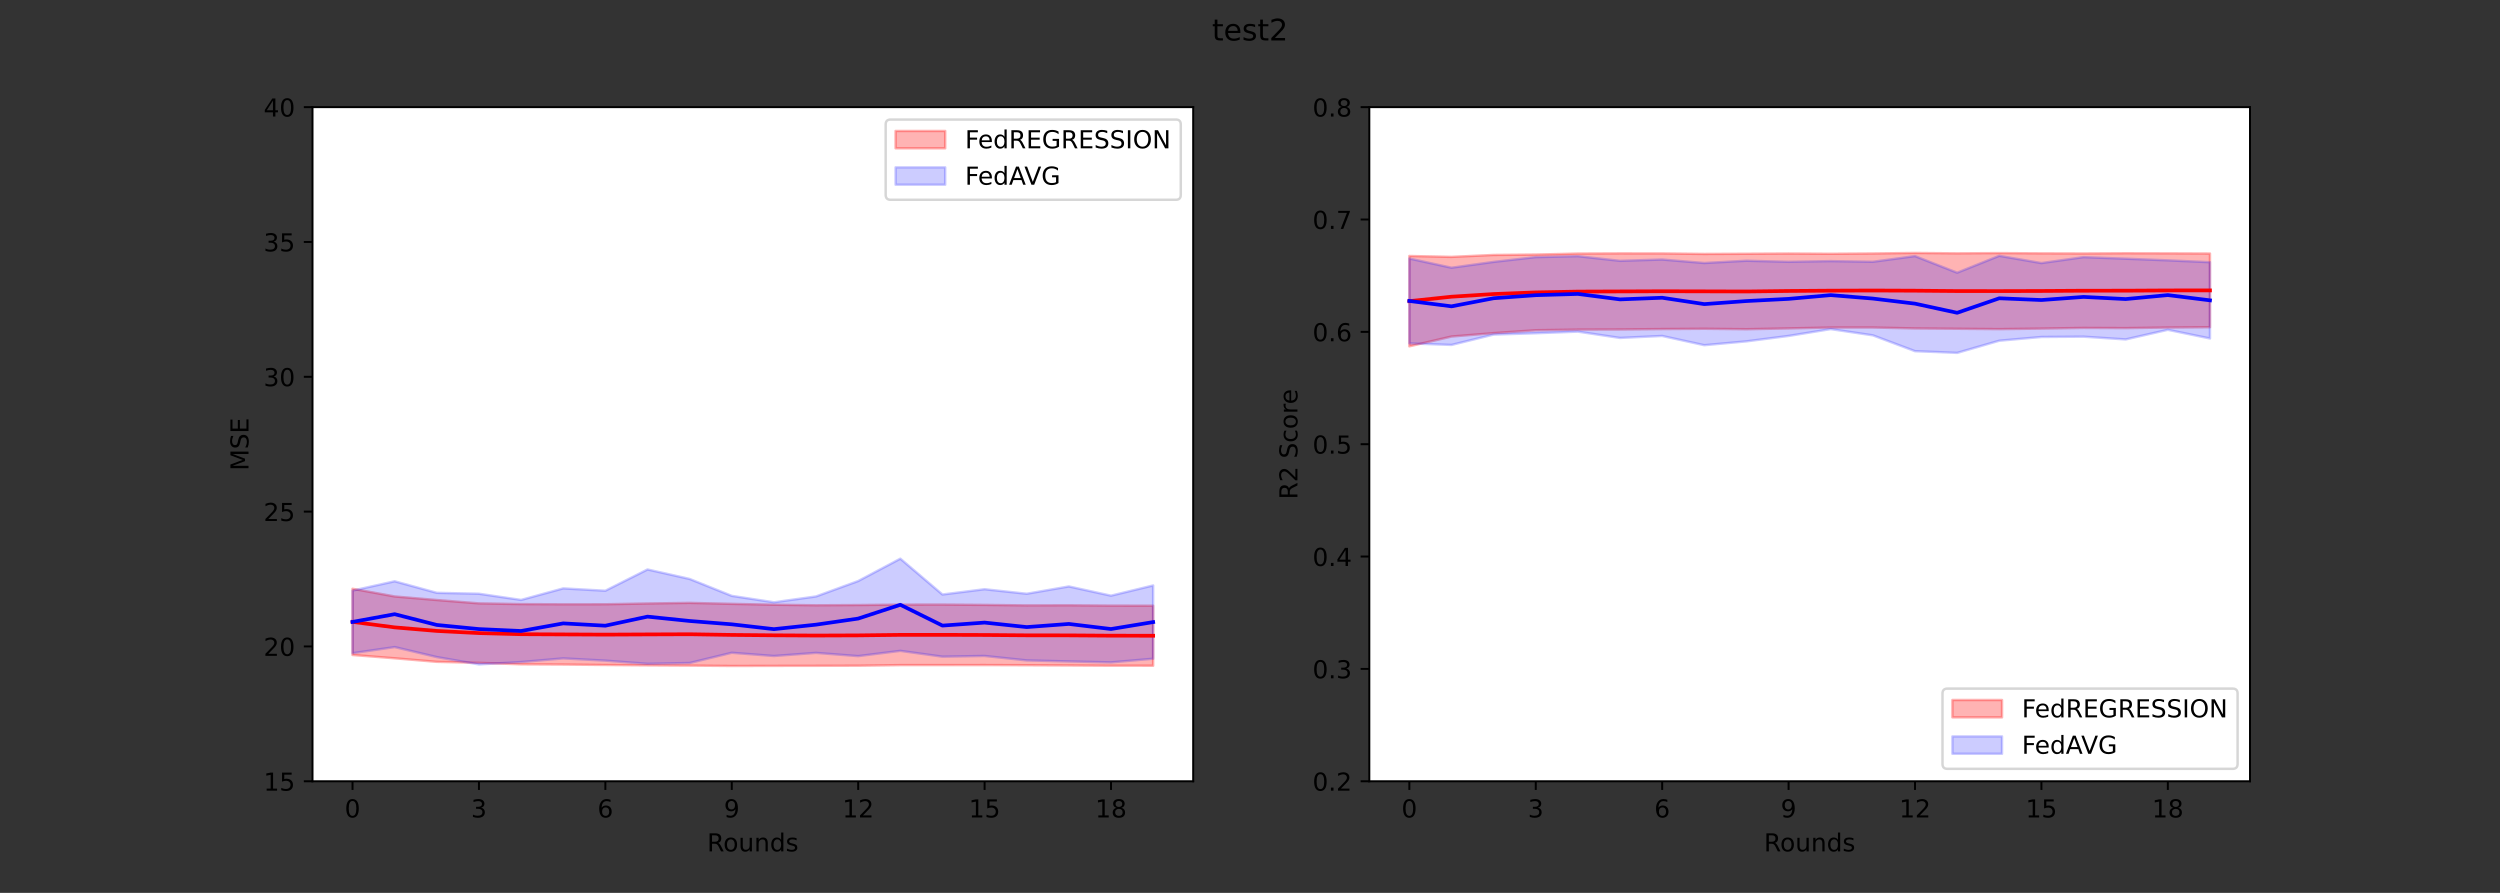 <?xml version="1.0" encoding="utf-8" standalone="no"?>
<!DOCTYPE svg PUBLIC "-//W3C//DTD SVG 1.1//EN"
  "http://www.w3.org/Graphics/SVG/1.1/DTD/svg11.dtd">
<!-- Created with matplotlib (https://matplotlib.org/) -->
<svg height="360pt" version="1.1" viewBox="0 0 1008 360" width="1008pt" xmlns="http://www.w3.org/2000/svg" xmlns:xlink="http://www.w3.org/1999/xlink">
 <rect x="0" y="0" width="1008" height="360" fill="#333333" stroke="none"/>
 <defs>
  <style type="text/css">*{stroke-linecap:butt;stroke-linejoin:round;}</style>
 </defs>
 <g id="figure_1">
  <g id="patch_1">
   <path d="M 0 360 
L 1008 360 
L 1008 0 
L 0 0 
z
" style="fill:none;"/>
  </g>
  <g id="axes_1">
   <g id="patch_2">
    <path d="M 126 315 
L 481.091 315 
L 481.091 43.2 
L 126 43.2 
z
" style="fill:#ffffff;"/>
   </g>
   <g id="PolyCollection_1">
    <defs>
     <path d="M 142.14 -95.912 
L 142.14 -122.606 
L 159.13 -119.5 
L 176.12 -118.063 
L 193.11 -116.718 
L 210.1 -116.425 
L 227.09 -116.346 
L 244.08 -116.363 
L 261.07 -116.67 
L 278.06 -116.914 
L 295.05 -116.523 
L 312.04 -116.17 
L 329.03 -115.951 
L 346.02 -116.048 
L 363.01 -116.216 
L 380 -116.236 
L 396.99 -116.106 
L 413.98 -115.903 
L 430.97 -115.943 
L 447.96 -115.806 
L 464.95 -115.778 
L 464.95 -91.576 
L 464.95 -91.576 
L 447.96 -91.586 
L 430.97 -91.695 
L 413.98 -91.779 
L 396.99 -91.845 
L 380 -91.826 
L 363.01 -91.827 
L 346.02 -91.587 
L 329.03 -91.548 
L 312.04 -91.518 
L 295.05 -91.476 
L 278.06 -91.633 
L 261.07 -91.738 
L 244.08 -91.878 
L 227.09 -92.061 
L 210.1 -92.155 
L 193.11 -92.755 
L 176.12 -93.15 
L 159.13 -94.579 
L 142.14 -95.912 
z
" id="mc5098f89f4" style="stroke:#ff0000;stroke-opacity:0.3;"/>
    </defs>
    <g clip-path="url(#p711e3a6202)">
     <use style="fill:#ff0000;fill-opacity:0.3;stroke:#ff0000;stroke-opacity:0.3;" x="0" xlink:href="#mc5098f89f4" y="360"/>
    </g>
   </g>
   <g id="PolyCollection_2">
    <defs>
     <path d="M 142.14 -96.634 
L 142.14 -121.853 
L 159.13 -125.625 
L 176.12 -120.972 
L 193.11 -120.6 
L 210.1 -118.102 
L 227.09 -122.757 
L 244.08 -121.809 
L 261.07 -130.387 
L 278.06 -126.561 
L 295.05 -119.745 
L 312.04 -117.154 
L 329.03 -119.513 
L 346.02 -125.72 
L 363.01 -134.74 
L 380 -120.289 
L 396.99 -122.423 
L 413.98 -120.593 
L 430.97 -123.54 
L 447.96 -119.822 
L 464.95 -123.942 
L 464.95 -94.408 
L 464.95 -94.408 
L 447.96 -92.932 
L 430.97 -93.317 
L 413.98 -93.728 
L 396.99 -95.524 
L 380 -95.235 
L 363.01 -97.576 
L 346.02 -95.457 
L 329.03 -96.763 
L 312.04 -95.504 
L 295.05 -96.806 
L 278.06 -92.682 
L 261.07 -92.36 
L 244.08 -93.633 
L 227.09 -94.54 
L 210.1 -93.065 
L 193.11 -92.108 
L 176.12 -95.07 
L 159.13 -99.099 
L 142.14 -96.634 
z
" id="m2c0bc3d321" style="stroke:#0000ff;stroke-opacity:0.2;"/>
    </defs>
    <g clip-path="url(#p711e3a6202)">
     <use style="fill:#0000ff;fill-opacity:0.2;stroke:#0000ff;stroke-opacity:0.2;" x="0" xlink:href="#m2c0bc3d321" y="360"/>
    </g>
   </g>
   <g id="matplotlib.axis_1">
    <g id="xtick_1">
     <g id="line2d_1">
      <defs>
       <path d="M 0 0 
L 0 3.5 
" id="m90ebe10f2c" style="stroke:#000000;stroke-width:0.8;"/>
      </defs>
      <g>
       <use style="stroke:#000000;stroke-width:0.8;" x="142.14" xlink:href="#m90ebe10f2c" y="315"/>
      </g>
     </g>
     <g id="text_1">
      <!-- 0 -->
      <g transform="translate(138.959 329.598)scale(0.1 -0.1)">
       <defs>
        <path d="M 31.781 66.406 
Q 24.172 66.406 20.328 58.906 
Q 16.5 51.422 16.5 36.375 
Q 16.5 21.391 20.328 13.891 
Q 24.172 6.391 31.781 6.391 
Q 39.453 6.391 43.281 13.891 
Q 47.125 21.391 47.125 36.375 
Q 47.125 51.422 43.281 58.906 
Q 39.453 66.406 31.781 66.406 
z
M 31.781 74.219 
Q 44.047 74.219 50.516 64.516 
Q 56.984 54.828 56.984 36.375 
Q 56.984 17.969 50.516 8.266 
Q 44.047 -1.422 31.781 -1.422 
Q 19.531 -1.422 13.062 8.266 
Q 6.594 17.969 6.594 36.375 
Q 6.594 54.828 13.062 64.516 
Q 19.531 74.219 31.781 74.219 
z
" id="DejaVuSans-48"/>
       </defs>
       <use xlink:href="#DejaVuSans-48"/>
      </g>
     </g>
    </g>
    <g id="xtick_2">
     <g id="line2d_2">
      <g>
       <use style="stroke:#000000;stroke-width:0.8;" x="193.11" xlink:href="#m90ebe10f2c" y="315"/>
      </g>
     </g>
     <g id="text_2">
      <!-- 3 -->
      <g transform="translate(189.929 329.598)scale(0.1 -0.1)">
       <defs>
        <path d="M 40.578 39.312 
Q 47.656 37.797 51.625 33 
Q 55.609 28.219 55.609 21.188 
Q 55.609 10.406 48.188 4.484 
Q 40.766 -1.422 27.094 -1.422 
Q 22.516 -1.422 17.656 -0.516 
Q 12.797 0.391 7.625 2.203 
L 7.625 11.719 
Q 11.719 9.328 16.594 8.109 
Q 21.484 6.891 26.812 6.891 
Q 36.078 6.891 40.938 10.547 
Q 45.797 14.203 45.797 21.188 
Q 45.797 27.641 41.281 31.266 
Q 36.766 34.906 28.719 34.906 
L 20.219 34.906 
L 20.219 43.016 
L 29.109 43.016 
Q 36.375 43.016 40.234 45.922 
Q 44.094 48.828 44.094 54.297 
Q 44.094 59.906 40.109 62.906 
Q 36.141 65.922 28.719 65.922 
Q 24.656 65.922 20.016 65.031 
Q 15.375 64.156 9.812 62.312 
L 9.812 71.094 
Q 15.438 72.656 20.344 73.438 
Q 25.25 74.219 29.594 74.219 
Q 40.828 74.219 47.359 69.109 
Q 53.906 64.016 53.906 55.328 
Q 53.906 49.266 50.438 45.094 
Q 46.969 40.922 40.578 39.312 
z
" id="DejaVuSans-51"/>
       </defs>
       <use xlink:href="#DejaVuSans-51"/>
      </g>
     </g>
    </g>
    <g id="xtick_3">
     <g id="line2d_3">
      <g>
       <use style="stroke:#000000;stroke-width:0.8;" x="244.08" xlink:href="#m90ebe10f2c" y="315"/>
      </g>
     </g>
     <g id="text_3">
      <!-- 6 -->
      <g transform="translate(240.899 329.598)scale(0.1 -0.1)">
       <defs>
        <path d="M 33.016 40.375 
Q 26.375 40.375 22.484 35.828 
Q 18.609 31.297 18.609 23.391 
Q 18.609 15.531 22.484 10.953 
Q 26.375 6.391 33.016 6.391 
Q 39.656 6.391 43.531 10.953 
Q 47.406 15.531 47.406 23.391 
Q 47.406 31.297 43.531 35.828 
Q 39.656 40.375 33.016 40.375 
z
M 52.594 71.297 
L 52.594 62.312 
Q 48.875 64.062 45.094 64.984 
Q 41.312 65.922 37.594 65.922 
Q 27.828 65.922 22.672 59.328 
Q 17.531 52.734 16.797 39.406 
Q 19.672 43.656 24.016 45.922 
Q 28.375 48.188 33.594 48.188 
Q 44.578 48.188 50.953 41.516 
Q 57.328 34.859 57.328 23.391 
Q 57.328 12.156 50.688 5.359 
Q 44.047 -1.422 33.016 -1.422 
Q 20.359 -1.422 13.672 8.266 
Q 6.984 17.969 6.984 36.375 
Q 6.984 53.656 15.188 63.938 
Q 23.391 74.219 37.203 74.219 
Q 40.922 74.219 44.703 73.484 
Q 48.484 72.75 52.594 71.297 
z
" id="DejaVuSans-54"/>
       </defs>
       <use xlink:href="#DejaVuSans-54"/>
      </g>
     </g>
    </g>
    <g id="xtick_4">
     <g id="line2d_4">
      <g>
       <use style="stroke:#000000;stroke-width:0.8;" x="295.05" xlink:href="#m90ebe10f2c" y="315"/>
      </g>
     </g>
     <g id="text_4">
      <!-- 9 -->
      <g transform="translate(291.869 329.598)scale(0.1 -0.1)">
       <defs>
        <path d="M 10.984 1.516 
L 10.984 10.5 
Q 14.703 8.734 18.5 7.812 
Q 22.312 6.891 25.984 6.891 
Q 35.75 6.891 40.891 13.453 
Q 46.047 20.016 46.781 33.406 
Q 43.953 29.203 39.594 26.953 
Q 35.25 24.703 29.984 24.703 
Q 19.047 24.703 12.672 31.312 
Q 6.297 37.938 6.297 49.422 
Q 6.297 60.641 12.938 67.422 
Q 19.578 74.219 30.609 74.219 
Q 43.266 74.219 49.922 64.516 
Q 56.594 54.828 56.594 36.375 
Q 56.594 19.141 48.406 8.859 
Q 40.234 -1.422 26.422 -1.422 
Q 22.703 -1.422 18.891 -0.688 
Q 15.094 0.047 10.984 1.516 
z
M 30.609 32.422 
Q 37.25 32.422 41.125 36.953 
Q 45.016 41.5 45.016 49.422 
Q 45.016 57.281 41.125 61.844 
Q 37.25 66.406 30.609 66.406 
Q 23.969 66.406 20.094 61.844 
Q 16.219 57.281 16.219 49.422 
Q 16.219 41.5 20.094 36.953 
Q 23.969 32.422 30.609 32.422 
z
" id="DejaVuSans-57"/>
       </defs>
       <use xlink:href="#DejaVuSans-57"/>
      </g>
     </g>
    </g>
    <g id="xtick_5">
     <g id="line2d_5">
      <g>
       <use style="stroke:#000000;stroke-width:0.8;" x="346.02" xlink:href="#m90ebe10f2c" y="315"/>
      </g>
     </g>
     <g id="text_5">
      <!-- 12 -->
      <g transform="translate(339.658 329.598)scale(0.1 -0.1)">
       <defs>
        <path d="M 12.406 8.297 
L 28.516 8.297 
L 28.516 63.922 
L 10.984 60.406 
L 10.984 69.391 
L 28.422 72.906 
L 38.281 72.906 
L 38.281 8.297 
L 54.391 8.297 
L 54.391 0 
L 12.406 0 
z
" id="DejaVuSans-49"/>
        <path d="M 19.188 8.297 
L 53.609 8.297 
L 53.609 0 
L 7.328 0 
L 7.328 8.297 
Q 12.938 14.109 22.625 23.891 
Q 32.328 33.688 34.812 36.531 
Q 39.547 41.844 41.422 45.531 
Q 43.312 49.219 43.312 52.781 
Q 43.312 58.594 39.234 62.25 
Q 35.156 65.922 28.609 65.922 
Q 23.969 65.922 18.812 64.312 
Q 13.672 62.703 7.812 59.422 
L 7.812 69.391 
Q 13.766 71.781 18.938 73 
Q 24.125 74.219 28.422 74.219 
Q 39.75 74.219 46.484 68.547 
Q 53.219 62.891 53.219 53.422 
Q 53.219 48.922 51.531 44.891 
Q 49.859 40.875 45.406 35.406 
Q 44.188 33.984 37.641 27.219 
Q 31.109 20.453 19.188 8.297 
z
" id="DejaVuSans-50"/>
       </defs>
       <use xlink:href="#DejaVuSans-49"/>
       <use x="63.623" xlink:href="#DejaVuSans-50"/>
      </g>
     </g>
    </g>
    <g id="xtick_6">
     <g id="line2d_6">
      <g>
       <use style="stroke:#000000;stroke-width:0.8;" x="396.99" xlink:href="#m90ebe10f2c" y="315"/>
      </g>
     </g>
     <g id="text_6">
      <!-- 15 -->
      <g transform="translate(390.628 329.598)scale(0.1 -0.1)">
       <defs>
        <path d="M 10.797 72.906 
L 49.516 72.906 
L 49.516 64.594 
L 19.828 64.594 
L 19.828 46.734 
Q 21.969 47.469 24.109 47.828 
Q 26.266 48.188 28.422 48.188 
Q 40.625 48.188 47.75 41.5 
Q 54.891 34.812 54.891 23.391 
Q 54.891 11.625 47.562 5.094 
Q 40.234 -1.422 26.906 -1.422 
Q 22.312 -1.422 17.547 -0.641 
Q 12.797 0.141 7.719 1.703 
L 7.719 11.625 
Q 12.109 9.234 16.797 8.062 
Q 21.484 6.891 26.703 6.891 
Q 35.156 6.891 40.078 11.328 
Q 45.016 15.766 45.016 23.391 
Q 45.016 31 40.078 35.438 
Q 35.156 39.891 26.703 39.891 
Q 22.75 39.891 18.812 39.016 
Q 14.891 38.141 10.797 36.281 
z
" id="DejaVuSans-53"/>
       </defs>
       <use xlink:href="#DejaVuSans-49"/>
       <use x="63.623" xlink:href="#DejaVuSans-53"/>
      </g>
     </g>
    </g>
    <g id="xtick_7">
     <g id="line2d_7">
      <g>
       <use style="stroke:#000000;stroke-width:0.8;" x="447.96" xlink:href="#m90ebe10f2c" y="315"/>
      </g>
     </g>
     <g id="text_7">
      <!-- 18 -->
      <g transform="translate(441.598 329.598)scale(0.1 -0.1)">
       <defs>
        <path d="M 31.781 34.625 
Q 24.75 34.625 20.719 30.859 
Q 16.703 27.094 16.703 20.516 
Q 16.703 13.922 20.719 10.156 
Q 24.75 6.391 31.781 6.391 
Q 38.812 6.391 42.859 10.172 
Q 46.922 13.969 46.922 20.516 
Q 46.922 27.094 42.891 30.859 
Q 38.875 34.625 31.781 34.625 
z
M 21.922 38.812 
Q 15.578 40.375 12.031 44.719 
Q 8.5 49.078 8.5 55.328 
Q 8.5 64.062 14.719 69.141 
Q 20.953 74.219 31.781 74.219 
Q 42.672 74.219 48.875 69.141 
Q 55.078 64.062 55.078 55.328 
Q 55.078 49.078 51.531 44.719 
Q 48 40.375 41.703 38.812 
Q 48.828 37.156 52.797 32.312 
Q 56.781 27.484 56.781 20.516 
Q 56.781 9.906 50.312 4.234 
Q 43.844 -1.422 31.781 -1.422 
Q 19.734 -1.422 13.25 4.234 
Q 6.781 9.906 6.781 20.516 
Q 6.781 27.484 10.781 32.312 
Q 14.797 37.156 21.922 38.812 
z
M 18.312 54.391 
Q 18.312 48.734 21.844 45.562 
Q 25.391 42.391 31.781 42.391 
Q 38.141 42.391 41.719 45.562 
Q 45.312 48.734 45.312 54.391 
Q 45.312 60.062 41.719 63.234 
Q 38.141 66.406 31.781 66.406 
Q 25.391 66.406 21.844 63.234 
Q 18.312 60.062 18.312 54.391 
z
" id="DejaVuSans-56"/>
       </defs>
       <use xlink:href="#DejaVuSans-49"/>
       <use x="63.623" xlink:href="#DejaVuSans-56"/>
      </g>
     </g>
    </g>
    <g id="text_8">
     <!-- Rounds -->
     <g transform="translate(285.12 343.277)scale(0.1 -0.1)">
      <defs>
       <path d="M 44.391 34.188 
Q 47.562 33.109 50.562 29.594 
Q 53.562 26.078 56.594 19.922 
L 66.609 0 
L 56 0 
L 46.688 18.703 
Q 43.062 26.031 39.672 28.422 
Q 36.281 30.812 30.422 30.812 
L 19.672 30.812 
L 19.672 0 
L 9.812 0 
L 9.812 72.906 
L 32.078 72.906 
Q 44.578 72.906 50.734 67.672 
Q 56.891 62.453 56.891 51.906 
Q 56.891 45.016 53.688 40.469 
Q 50.484 35.938 44.391 34.188 
z
M 19.672 64.797 
L 19.672 38.922 
L 32.078 38.922 
Q 39.203 38.922 42.844 42.219 
Q 46.484 45.516 46.484 51.906 
Q 46.484 58.297 42.844 61.547 
Q 39.203 64.797 32.078 64.797 
z
" id="DejaVuSans-82"/>
       <path d="M 30.609 48.391 
Q 23.391 48.391 19.188 42.75 
Q 14.984 37.109 14.984 27.297 
Q 14.984 17.484 19.156 11.844 
Q 23.344 6.203 30.609 6.203 
Q 37.797 6.203 41.984 11.859 
Q 46.188 17.531 46.188 27.297 
Q 46.188 37.016 41.984 42.703 
Q 37.797 48.391 30.609 48.391 
z
M 30.609 56 
Q 42.328 56 49.016 48.375 
Q 55.719 40.766 55.719 27.297 
Q 55.719 13.875 49.016 6.219 
Q 42.328 -1.422 30.609 -1.422 
Q 18.844 -1.422 12.172 6.219 
Q 5.516 13.875 5.516 27.297 
Q 5.516 40.766 12.172 48.375 
Q 18.844 56 30.609 56 
z
" id="DejaVuSans-111"/>
       <path d="M 8.5 21.578 
L 8.5 54.688 
L 17.484 54.688 
L 17.484 21.922 
Q 17.484 14.156 20.5 10.266 
Q 23.531 6.391 29.594 6.391 
Q 36.859 6.391 41.078 11.031 
Q 45.312 15.672 45.312 23.688 
L 45.312 54.688 
L 54.297 54.688 
L 54.297 0 
L 45.312 0 
L 45.312 8.406 
Q 42.047 3.422 37.719 1 
Q 33.406 -1.422 27.688 -1.422 
Q 18.266 -1.422 13.375 4.438 
Q 8.5 10.297 8.5 21.578 
z
M 31.109 56 
z
" id="DejaVuSans-117"/>
       <path d="M 54.891 33.016 
L 54.891 0 
L 45.906 0 
L 45.906 32.719 
Q 45.906 40.484 42.875 44.328 
Q 39.844 48.188 33.797 48.188 
Q 26.516 48.188 22.312 43.547 
Q 18.109 38.922 18.109 30.906 
L 18.109 0 
L 9.078 0 
L 9.078 54.688 
L 18.109 54.688 
L 18.109 46.188 
Q 21.344 51.125 25.703 53.562 
Q 30.078 56 35.797 56 
Q 45.219 56 50.047 50.172 
Q 54.891 44.344 54.891 33.016 
z
" id="DejaVuSans-110"/>
       <path d="M 45.406 46.391 
L 45.406 75.984 
L 54.391 75.984 
L 54.391 0 
L 45.406 0 
L 45.406 8.203 
Q 42.578 3.328 38.25 0.953 
Q 33.938 -1.422 27.875 -1.422 
Q 17.969 -1.422 11.734 6.484 
Q 5.516 14.406 5.516 27.297 
Q 5.516 40.188 11.734 48.094 
Q 17.969 56 27.875 56 
Q 33.938 56 38.25 53.625 
Q 42.578 51.266 45.406 46.391 
z
M 14.797 27.297 
Q 14.797 17.391 18.875 11.75 
Q 22.953 6.109 30.078 6.109 
Q 37.203 6.109 41.297 11.75 
Q 45.406 17.391 45.406 27.297 
Q 45.406 37.203 41.297 42.844 
Q 37.203 48.484 30.078 48.484 
Q 22.953 48.484 18.875 42.844 
Q 14.797 37.203 14.797 27.297 
z
" id="DejaVuSans-100"/>
       <path d="M 44.281 53.078 
L 44.281 44.578 
Q 40.484 46.531 36.375 47.5 
Q 32.281 48.484 27.875 48.484 
Q 21.188 48.484 17.844 46.438 
Q 14.5 44.391 14.5 40.281 
Q 14.5 37.156 16.891 35.375 
Q 19.281 33.594 26.516 31.984 
L 29.594 31.297 
Q 39.156 29.25 43.188 25.516 
Q 47.219 21.781 47.219 15.094 
Q 47.219 7.469 41.188 3.016 
Q 35.156 -1.422 24.609 -1.422 
Q 20.219 -1.422 15.453 -0.562 
Q 10.688 0.297 5.422 2 
L 5.422 11.281 
Q 10.406 8.688 15.234 7.391 
Q 20.062 6.109 24.812 6.109 
Q 31.156 6.109 34.562 8.281 
Q 37.984 10.453 37.984 14.406 
Q 37.984 18.062 35.516 20.016 
Q 33.062 21.969 24.703 23.781 
L 21.578 24.516 
Q 13.234 26.266 9.516 29.906 
Q 5.812 33.547 5.812 39.891 
Q 5.812 47.609 11.281 51.797 
Q 16.75 56 26.812 56 
Q 31.781 56 36.172 55.266 
Q 40.578 54.547 44.281 53.078 
z
" id="DejaVuSans-115"/>
      </defs>
      <use xlink:href="#DejaVuSans-82"/>
      <use x="64.982" xlink:href="#DejaVuSans-111"/>
      <use x="126.164" xlink:href="#DejaVuSans-117"/>
      <use x="189.543" xlink:href="#DejaVuSans-110"/>
      <use x="252.922" xlink:href="#DejaVuSans-100"/>
      <use x="316.398" xlink:href="#DejaVuSans-115"/>
     </g>
    </g>
   </g>
   <g id="matplotlib.axis_2">
    <g id="ytick_1">
     <g id="line2d_8">
      <defs>
       <path d="M 0 0 
L -3.5 0 
" id="m31cf7bab51" style="stroke:#000000;stroke-width:0.8;"/>
      </defs>
      <g>
       <use style="stroke:#000000;stroke-width:0.8;" x="126" xlink:href="#m31cf7bab51" y="315"/>
      </g>
     </g>
     <g id="text_9">
      <!-- 15 -->
      <g transform="translate(106.275 318.799)scale(0.1 -0.1)">
       <use xlink:href="#DejaVuSans-49"/>
       <use x="63.623" xlink:href="#DejaVuSans-53"/>
      </g>
     </g>
    </g>
    <g id="ytick_2">
     <g id="line2d_9">
      <g>
       <use style="stroke:#000000;stroke-width:0.8;" x="126" xlink:href="#m31cf7bab51" y="260.64"/>
      </g>
     </g>
     <g id="text_10">
      <!-- 20 -->
      <g transform="translate(106.275 264.439)scale(0.1 -0.1)">
       <use xlink:href="#DejaVuSans-50"/>
       <use x="63.623" xlink:href="#DejaVuSans-48"/>
      </g>
     </g>
    </g>
    <g id="ytick_3">
     <g id="line2d_10">
      <g>
       <use style="stroke:#000000;stroke-width:0.8;" x="126" xlink:href="#m31cf7bab51" y="206.28"/>
      </g>
     </g>
     <g id="text_11">
      <!-- 25 -->
      <g transform="translate(106.275 210.079)scale(0.1 -0.1)">
       <use xlink:href="#DejaVuSans-50"/>
       <use x="63.623" xlink:href="#DejaVuSans-53"/>
      </g>
     </g>
    </g>
    <g id="ytick_4">
     <g id="line2d_11">
      <g>
       <use style="stroke:#000000;stroke-width:0.8;" x="126" xlink:href="#m31cf7bab51" y="151.92"/>
      </g>
     </g>
     <g id="text_12">
      <!-- 30 -->
      <g transform="translate(106.275 155.719)scale(0.1 -0.1)">
       <use xlink:href="#DejaVuSans-51"/>
       <use x="63.623" xlink:href="#DejaVuSans-48"/>
      </g>
     </g>
    </g>
    <g id="ytick_5">
     <g id="line2d_12">
      <g>
       <use style="stroke:#000000;stroke-width:0.8;" x="126" xlink:href="#m31cf7bab51" y="97.56"/>
      </g>
     </g>
     <g id="text_13">
      <!-- 35 -->
      <g transform="translate(106.275 101.359)scale(0.1 -0.1)">
       <use xlink:href="#DejaVuSans-51"/>
       <use x="63.623" xlink:href="#DejaVuSans-53"/>
      </g>
     </g>
    </g>
    <g id="ytick_6">
     <g id="line2d_13">
      <g>
       <use style="stroke:#000000;stroke-width:0.8;" x="126" xlink:href="#m31cf7bab51" y="43.2"/>
      </g>
     </g>
     <g id="text_14">
      <!-- 40 -->
      <g transform="translate(106.275 46.999)scale(0.1 -0.1)">
       <defs>
        <path d="M 37.797 64.312 
L 12.891 25.391 
L 37.797 25.391 
z
M 35.203 72.906 
L 47.609 72.906 
L 47.609 25.391 
L 58.016 25.391 
L 58.016 17.188 
L 47.609 17.188 
L 47.609 0 
L 37.797 0 
L 37.797 17.188 
L 4.891 17.188 
L 4.891 26.703 
z
" id="DejaVuSans-52"/>
       </defs>
       <use xlink:href="#DejaVuSans-52"/>
       <use x="63.623" xlink:href="#DejaVuSans-48"/>
      </g>
     </g>
    </g>
    <g id="text_15">
     <!-- MSE -->
     <g transform="translate(100.195 189.748)rotate(-90)scale(0.1 -0.1)">
      <defs>
       <path d="M 9.812 72.906 
L 24.516 72.906 
L 43.109 23.297 
L 61.812 72.906 
L 76.516 72.906 
L 76.516 0 
L 66.891 0 
L 66.891 64.016 
L 48.094 14.016 
L 38.188 14.016 
L 19.391 64.016 
L 19.391 0 
L 9.812 0 
z
" id="DejaVuSans-77"/>
       <path d="M 53.516 70.516 
L 53.516 60.891 
Q 47.906 63.578 42.922 64.891 
Q 37.938 66.219 33.297 66.219 
Q 25.25 66.219 20.875 63.094 
Q 16.5 59.969 16.5 54.203 
Q 16.5 49.359 19.406 46.891 
Q 22.312 44.438 30.422 42.922 
L 36.375 41.703 
Q 47.406 39.594 52.656 34.297 
Q 57.906 29 57.906 20.125 
Q 57.906 9.516 50.797 4.047 
Q 43.703 -1.422 29.984 -1.422 
Q 24.812 -1.422 18.969 -0.25 
Q 13.141 0.922 6.891 3.219 
L 6.891 13.375 
Q 12.891 10.016 18.656 8.297 
Q 24.422 6.594 29.984 6.594 
Q 38.422 6.594 43.016 9.906 
Q 47.609 13.234 47.609 19.391 
Q 47.609 24.75 44.312 27.781 
Q 41.016 30.812 33.5 32.328 
L 27.484 33.5 
Q 16.453 35.688 11.516 40.375 
Q 6.594 45.062 6.594 53.422 
Q 6.594 63.094 13.406 68.656 
Q 20.219 74.219 32.172 74.219 
Q 37.312 74.219 42.625 73.281 
Q 47.953 72.359 53.516 70.516 
z
" id="DejaVuSans-83"/>
       <path d="M 9.812 72.906 
L 55.906 72.906 
L 55.906 64.594 
L 19.672 64.594 
L 19.672 43.016 
L 54.391 43.016 
L 54.391 34.719 
L 19.672 34.719 
L 19.672 8.297 
L 56.781 8.297 
L 56.781 0 
L 9.812 0 
z
" id="DejaVuSans-69"/>
      </defs>
      <use xlink:href="#DejaVuSans-77"/>
      <use x="86.279" xlink:href="#DejaVuSans-83"/>
      <use x="149.756" xlink:href="#DejaVuSans-69"/>
     </g>
    </g>
   </g>
   <g id="line2d_14">
    <path clip-path="url(#p711e3a6202)" d="M 142.14 250.741 
L 159.13 252.96 
L 176.12 254.394 
L 193.11 255.263 
L 210.1 255.71 
L 227.09 255.797 
L 244.08 255.88 
L 261.07 255.796 
L 278.06 255.726 
L 295.05 256.001 
L 312.04 256.156 
L 329.03 256.251 
L 346.02 256.183 
L 363.01 255.979 
L 380 255.969 
L 396.99 256.024 
L 413.98 256.159 
L 430.97 256.181 
L 447.96 256.304 
L 464.95 256.323 
" style="fill:none;stroke:#ff0000;stroke-linecap:square;stroke-width:1.5;"/>
   </g>
   <g id="line2d_15">
    <path clip-path="url(#p711e3a6202)" d="M 142.14 250.757 
L 159.13 247.638 
L 176.12 251.979 
L 193.11 253.646 
L 210.1 254.416 
L 227.09 251.351 
L 244.08 252.279 
L 261.07 248.626 
L 278.06 250.379 
L 295.05 251.724 
L 312.04 253.671 
L 329.03 251.862 
L 346.02 249.411 
L 363.01 243.842 
L 380 252.238 
L 396.99 251.026 
L 413.98 252.839 
L 430.97 251.571 
L 447.96 253.623 
L 464.95 250.825 
" style="fill:none;stroke:#0000ff;stroke-linecap:square;stroke-width:1.5;"/>
   </g>
   <g id="patch_3">
    <path d="M 126 315 
L 126 43.2 
" style="fill:none;stroke:#000000;stroke-linecap:square;stroke-linejoin:miter;stroke-width:0.8;"/>
   </g>
   <g id="patch_4">
    <path d="M 481.091 315 
L 481.091 43.2 
" style="fill:none;stroke:#000000;stroke-linecap:square;stroke-linejoin:miter;stroke-width:0.8;"/>
   </g>
   <g id="patch_5">
    <path d="M 126 315 
L 481.091 315 
" style="fill:none;stroke:#000000;stroke-linecap:square;stroke-linejoin:miter;stroke-width:0.8;"/>
   </g>
   <g id="patch_6">
    <path d="M 126 43.2 
L 481.091 43.2 
" style="fill:none;stroke:#000000;stroke-linecap:square;stroke-linejoin:miter;stroke-width:0.8;"/>
   </g>
   <g id="legend_1">
    <g id="patch_7">
     <path d="M 359.105 80.556 
L 474.091 80.556 
Q 476.091 80.556 476.091 78.556 
L 476.091 50.2 
Q 476.091 48.2 474.091 48.2 
L 359.105 48.2 
Q 357.105 48.2 357.105 50.2 
L 357.105 78.556 
Q 357.105 80.556 359.105 80.556 
z
" style="fill:#ffffff;opacity:0.8;stroke:#cccccc;stroke-linejoin:miter;"/>
    </g>
    <g id="patch_8">
     <path d="M 361.105 59.798 
L 381.105 59.798 
L 381.105 52.798 
L 361.105 52.798 
z
" style="fill:#ff0000;opacity:0.3;stroke:#ff0000;stroke-linejoin:miter;"/>
    </g>
    <g id="text_16">
     <!-- FedREGRESSION -->
     <g transform="translate(389.105 59.798)scale(0.1 -0.1)">
      <defs>
       <path d="M 9.812 72.906 
L 51.703 72.906 
L 51.703 64.594 
L 19.672 64.594 
L 19.672 43.109 
L 48.578 43.109 
L 48.578 34.812 
L 19.672 34.812 
L 19.672 0 
L 9.812 0 
z
" id="DejaVuSans-70"/>
       <path d="M 56.203 29.594 
L 56.203 25.203 
L 14.891 25.203 
Q 15.484 15.922 20.484 11.062 
Q 25.484 6.203 34.422 6.203 
Q 39.594 6.203 44.453 7.469 
Q 49.312 8.734 54.109 11.281 
L 54.109 2.781 
Q 49.266 0.734 44.188 -0.344 
Q 39.109 -1.422 33.891 -1.422 
Q 20.797 -1.422 13.156 6.188 
Q 5.516 13.812 5.516 26.812 
Q 5.516 40.234 12.766 48.109 
Q 20.016 56 32.328 56 
Q 43.359 56 49.781 48.891 
Q 56.203 41.797 56.203 29.594 
z
M 47.219 32.234 
Q 47.125 39.594 43.094 43.984 
Q 39.062 48.391 32.422 48.391 
Q 24.906 48.391 20.391 44.141 
Q 15.875 39.891 15.188 32.172 
z
" id="DejaVuSans-101"/>
       <path d="M 59.516 10.406 
L 59.516 29.984 
L 43.406 29.984 
L 43.406 38.094 
L 69.281 38.094 
L 69.281 6.781 
Q 63.578 2.734 56.688 0.656 
Q 49.812 -1.422 42 -1.422 
Q 24.906 -1.422 15.25 8.562 
Q 5.609 18.562 5.609 36.375 
Q 5.609 54.25 15.25 64.234 
Q 24.906 74.219 42 74.219 
Q 49.125 74.219 55.547 72.453 
Q 61.969 70.703 67.391 67.281 
L 67.391 56.781 
Q 61.922 61.422 55.766 63.766 
Q 49.609 66.109 42.828 66.109 
Q 29.438 66.109 22.719 58.641 
Q 16.016 51.172 16.016 36.375 
Q 16.016 21.625 22.719 14.156 
Q 29.438 6.688 42.828 6.688 
Q 48.047 6.688 52.141 7.594 
Q 56.25 8.5 59.516 10.406 
z
" id="DejaVuSans-71"/>
       <path d="M 9.812 72.906 
L 19.672 72.906 
L 19.672 0 
L 9.812 0 
z
" id="DejaVuSans-73"/>
       <path d="M 39.406 66.219 
Q 28.656 66.219 22.328 58.203 
Q 16.016 50.203 16.016 36.375 
Q 16.016 22.609 22.328 14.594 
Q 28.656 6.594 39.406 6.594 
Q 50.141 6.594 56.422 14.594 
Q 62.703 22.609 62.703 36.375 
Q 62.703 50.203 56.422 58.203 
Q 50.141 66.219 39.406 66.219 
z
M 39.406 74.219 
Q 54.734 74.219 63.906 63.938 
Q 73.094 53.656 73.094 36.375 
Q 73.094 19.141 63.906 8.859 
Q 54.734 -1.422 39.406 -1.422 
Q 24.031 -1.422 14.812 8.828 
Q 5.609 19.094 5.609 36.375 
Q 5.609 53.656 14.812 63.938 
Q 24.031 74.219 39.406 74.219 
z
" id="DejaVuSans-79"/>
       <path d="M 9.812 72.906 
L 23.094 72.906 
L 55.422 11.922 
L 55.422 72.906 
L 64.984 72.906 
L 64.984 0 
L 51.703 0 
L 19.391 60.984 
L 19.391 0 
L 9.812 0 
z
" id="DejaVuSans-78"/>
      </defs>
      <use xlink:href="#DejaVuSans-70"/>
      <use x="52.02" xlink:href="#DejaVuSans-101"/>
      <use x="113.543" xlink:href="#DejaVuSans-100"/>
      <use x="177.02" xlink:href="#DejaVuSans-82"/>
      <use x="246.502" xlink:href="#DejaVuSans-69"/>
      <use x="309.686" xlink:href="#DejaVuSans-71"/>
      <use x="387.176" xlink:href="#DejaVuSans-82"/>
      <use x="456.658" xlink:href="#DejaVuSans-69"/>
      <use x="519.842" xlink:href="#DejaVuSans-83"/>
      <use x="583.318" xlink:href="#DejaVuSans-83"/>
      <use x="646.795" xlink:href="#DejaVuSans-73"/>
      <use x="676.287" xlink:href="#DejaVuSans-79"/>
      <use x="754.998" xlink:href="#DejaVuSans-78"/>
     </g>
    </g>
    <g id="patch_9">
     <path d="M 361.105 74.477 
L 381.105 74.477 
L 381.105 67.477 
L 361.105 67.477 
z
" style="fill:#0000ff;opacity:0.2;stroke:#0000ff;stroke-linejoin:miter;"/>
    </g>
    <g id="text_17">
     <!-- FedAVG -->
     <g transform="translate(389.105 74.477)scale(0.1 -0.1)">
      <defs>
       <path d="M 34.188 63.188 
L 20.797 26.906 
L 47.609 26.906 
z
M 28.609 72.906 
L 39.797 72.906 
L 67.578 0 
L 57.328 0 
L 50.688 18.703 
L 17.828 18.703 
L 11.188 0 
L 0.781 0 
z
" id="DejaVuSans-65"/>
       <path d="M 28.609 0 
L 0.781 72.906 
L 11.078 72.906 
L 34.188 11.531 
L 57.328 72.906 
L 67.578 72.906 
L 39.797 0 
z
" id="DejaVuSans-86"/>
      </defs>
      <use xlink:href="#DejaVuSans-70"/>
      <use x="52.02" xlink:href="#DejaVuSans-101"/>
      <use x="113.543" xlink:href="#DejaVuSans-100"/>
      <use x="177.02" xlink:href="#DejaVuSans-65"/>
      <use x="239.053" xlink:href="#DejaVuSans-86"/>
      <use x="307.461" xlink:href="#DejaVuSans-71"/>
     </g>
    </g>
   </g>
  </g>
  <g id="axes_2">
   <g id="patch_10">
    <path d="M 552.109 315 
L 907.2 315 
L 907.2 43.2 
L 552.109 43.2 
z
" style="fill:#ffffff;"/>
   </g>
   <g id="PolyCollection_3">
    <defs>
     <path d="M 568.25 -220.361 
L 568.25 -256.785 
L 585.24 -256.421 
L 602.23 -257.2 
L 619.22 -257.357 
L 636.21 -257.754 
L 653.2 -257.833 
L 670.19 -257.812 
L 687.18 -257.61 
L 704.17 -257.682 
L 721.16 -257.774 
L 738.15 -257.673 
L 755.14 -257.79 
L 772.13 -258.012 
L 789.12 -257.847 
L 806.11 -257.959 
L 823.1 -257.844 
L 840.09 -257.789 
L 857.08 -257.889 
L 874.07 -257.846 
L 891.06 -257.768 
L 891.06 -228.067 
L 891.06 -228.067 
L 874.07 -227.948 
L 857.08 -227.705 
L 840.09 -227.782 
L 823.1 -227.511 
L 806.11 -227.295 
L 789.12 -227.441 
L 772.13 -227.578 
L 755.14 -227.946 
L 738.15 -227.94 
L 721.16 -227.586 
L 704.17 -227.258 
L 687.18 -227.44 
L 670.19 -227.324 
L 653.2 -227.161 
L 636.21 -227.109 
L 619.22 -226.849 
L 602.23 -225.687 
L 585.24 -224.311 
L 568.25 -220.361 
z
" id="m8fb93c2cda" style="stroke:#ff0000;stroke-opacity:0.3;"/>
    </defs>
    <g clip-path="url(#p55bafa016e)">
     <use style="fill:#ff0000;fill-opacity:0.3;stroke:#ff0000;stroke-opacity:0.3;" x="0" xlink:href="#m8fb93c2cda" y="360"/>
    </g>
   </g>
   <g id="PolyCollection_4">
    <defs>
     <path d="M 568.25 -221.549 
L 568.25 -255.761 
L 585.24 -252.046 
L 602.23 -254.398 
L 619.22 -256.323 
L 636.21 -256.695 
L 653.2 -254.827 
L 670.19 -255.353 
L 687.18 -253.948 
L 704.17 -254.869 
L 721.16 -254.437 
L 738.15 -254.717 
L 755.14 -254.443 
L 772.13 -256.732 
L 789.12 -250.044 
L 806.11 -256.847 
L 823.1 -253.922 
L 840.09 -256.313 
L 857.08 -255.687 
L 874.07 -255.027 
L 891.06 -254.281 
L 891.06 -223.531 
L 891.06 -223.531 
L 874.07 -227.023 
L 857.08 -223.145 
L 840.09 -224.257 
L 823.1 -224.127 
L 806.11 -222.624 
L 789.12 -217.721 
L 772.13 -218.407 
L 755.14 -224.794 
L 738.15 -227.307 
L 721.16 -224.548 
L 704.17 -222.369 
L 687.18 -220.818 
L 670.19 -224.546 
L 653.2 -223.744 
L 636.21 -226.287 
L 619.22 -225.643 
L 602.23 -225.105 
L 585.24 -220.925 
L 568.25 -221.549 
z
" id="m067a19c787" style="stroke:#0000ff;stroke-opacity:0.2;"/>
    </defs>
    <g clip-path="url(#p55bafa016e)">
     <use style="fill:#0000ff;fill-opacity:0.2;stroke:#0000ff;stroke-opacity:0.2;" x="0" xlink:href="#m067a19c787" y="360"/>
    </g>
   </g>
   <g id="matplotlib.axis_3">
    <g id="xtick_8">
     <g id="line2d_16">
      <g>
       <use style="stroke:#000000;stroke-width:0.8;" x="568.25" xlink:href="#m90ebe10f2c" y="315"/>
      </g>
     </g>
     <g id="text_18">
      <!-- 0 -->
      <g transform="translate(565.068 329.598)scale(0.1 -0.1)">
       <use xlink:href="#DejaVuSans-48"/>
      </g>
     </g>
    </g>
    <g id="xtick_9">
     <g id="line2d_17">
      <g>
       <use style="stroke:#000000;stroke-width:0.8;" x="619.22" xlink:href="#m90ebe10f2c" y="315"/>
      </g>
     </g>
     <g id="text_19">
      <!-- 3 -->
      <g transform="translate(616.038 329.598)scale(0.1 -0.1)">
       <use xlink:href="#DejaVuSans-51"/>
      </g>
     </g>
    </g>
    <g id="xtick_10">
     <g id="line2d_18">
      <g>
       <use style="stroke:#000000;stroke-width:0.8;" x="670.19" xlink:href="#m90ebe10f2c" y="315"/>
      </g>
     </g>
     <g id="text_20">
      <!-- 6 -->
      <g transform="translate(667.008 329.598)scale(0.1 -0.1)">
       <use xlink:href="#DejaVuSans-54"/>
      </g>
     </g>
    </g>
    <g id="xtick_11">
     <g id="line2d_19">
      <g>
       <use style="stroke:#000000;stroke-width:0.8;" x="721.16" xlink:href="#m90ebe10f2c" y="315"/>
      </g>
     </g>
     <g id="text_21">
      <!-- 9 -->
      <g transform="translate(717.978 329.598)scale(0.1 -0.1)">
       <use xlink:href="#DejaVuSans-57"/>
      </g>
     </g>
    </g>
    <g id="xtick_12">
     <g id="line2d_20">
      <g>
       <use style="stroke:#000000;stroke-width:0.8;" x="772.13" xlink:href="#m90ebe10f2c" y="315"/>
      </g>
     </g>
     <g id="text_22">
      <!-- 12 -->
      <g transform="translate(765.767 329.598)scale(0.1 -0.1)">
       <use xlink:href="#DejaVuSans-49"/>
       <use x="63.623" xlink:href="#DejaVuSans-50"/>
      </g>
     </g>
    </g>
    <g id="xtick_13">
     <g id="line2d_21">
      <g>
       <use style="stroke:#000000;stroke-width:0.8;" x="823.1" xlink:href="#m90ebe10f2c" y="315"/>
      </g>
     </g>
     <g id="text_23">
      <!-- 15 -->
      <g transform="translate(816.737 329.598)scale(0.1 -0.1)">
       <use xlink:href="#DejaVuSans-49"/>
       <use x="63.623" xlink:href="#DejaVuSans-53"/>
      </g>
     </g>
    </g>
    <g id="xtick_14">
     <g id="line2d_22">
      <g>
       <use style="stroke:#000000;stroke-width:0.8;" x="874.07" xlink:href="#m90ebe10f2c" y="315"/>
      </g>
     </g>
     <g id="text_24">
      <!-- 18 -->
      <g transform="translate(867.707 329.598)scale(0.1 -0.1)">
       <use xlink:href="#DejaVuSans-49"/>
       <use x="63.623" xlink:href="#DejaVuSans-56"/>
      </g>
     </g>
    </g>
    <g id="text_25">
     <!-- Rounds -->
     <g transform="translate(711.23 343.277)scale(0.1 -0.1)">
      <use xlink:href="#DejaVuSans-82"/>
      <use x="64.982" xlink:href="#DejaVuSans-111"/>
      <use x="126.164" xlink:href="#DejaVuSans-117"/>
      <use x="189.543" xlink:href="#DejaVuSans-110"/>
      <use x="252.922" xlink:href="#DejaVuSans-100"/>
      <use x="316.398" xlink:href="#DejaVuSans-115"/>
     </g>
    </g>
   </g>
   <g id="matplotlib.axis_4">
    <g id="ytick_7">
     <g id="line2d_23">
      <g>
       <use style="stroke:#000000;stroke-width:0.8;" x="552.109" xlink:href="#m31cf7bab51" y="315"/>
      </g>
     </g>
     <g id="text_26">
      <!-- 0.2 -->
      <g transform="translate(529.206 318.799)scale(0.1 -0.1)">
       <defs>
        <path d="M 10.688 12.406 
L 21 12.406 
L 21 0 
L 10.688 0 
z
" id="DejaVuSans-46"/>
       </defs>
       <use xlink:href="#DejaVuSans-48"/>
       <use x="63.623" xlink:href="#DejaVuSans-46"/>
       <use x="95.41" xlink:href="#DejaVuSans-50"/>
      </g>
     </g>
    </g>
    <g id="ytick_8">
     <g id="line2d_24">
      <g>
       <use style="stroke:#000000;stroke-width:0.8;" x="552.109" xlink:href="#m31cf7bab51" y="269.7"/>
      </g>
     </g>
     <g id="text_27">
      <!-- 0.3 -->
      <g transform="translate(529.206 273.499)scale(0.1 -0.1)">
       <use xlink:href="#DejaVuSans-48"/>
       <use x="63.623" xlink:href="#DejaVuSans-46"/>
       <use x="95.41" xlink:href="#DejaVuSans-51"/>
      </g>
     </g>
    </g>
    <g id="ytick_9">
     <g id="line2d_25">
      <g>
       <use style="stroke:#000000;stroke-width:0.8;" x="552.109" xlink:href="#m31cf7bab51" y="224.4"/>
      </g>
     </g>
     <g id="text_28">
      <!-- 0.4 -->
      <g transform="translate(529.206 228.199)scale(0.1 -0.1)">
       <use xlink:href="#DejaVuSans-48"/>
       <use x="63.623" xlink:href="#DejaVuSans-46"/>
       <use x="95.41" xlink:href="#DejaVuSans-52"/>
      </g>
     </g>
    </g>
    <g id="ytick_10">
     <g id="line2d_26">
      <g>
       <use style="stroke:#000000;stroke-width:0.8;" x="552.109" xlink:href="#m31cf7bab51" y="179.1"/>
      </g>
     </g>
     <g id="text_29">
      <!-- 0.5 -->
      <g transform="translate(529.206 182.899)scale(0.1 -0.1)">
       <use xlink:href="#DejaVuSans-48"/>
       <use x="63.623" xlink:href="#DejaVuSans-46"/>
       <use x="95.41" xlink:href="#DejaVuSans-53"/>
      </g>
     </g>
    </g>
    <g id="ytick_11">
     <g id="line2d_27">
      <g>
       <use style="stroke:#000000;stroke-width:0.8;" x="552.109" xlink:href="#m31cf7bab51" y="133.8"/>
      </g>
     </g>
     <g id="text_30">
      <!-- 0.6 -->
      <g transform="translate(529.206 137.599)scale(0.1 -0.1)">
       <use xlink:href="#DejaVuSans-48"/>
       <use x="63.623" xlink:href="#DejaVuSans-46"/>
       <use x="95.41" xlink:href="#DejaVuSans-54"/>
      </g>
     </g>
    </g>
    <g id="ytick_12">
     <g id="line2d_28">
      <g>
       <use style="stroke:#000000;stroke-width:0.8;" x="552.109" xlink:href="#m31cf7bab51" y="88.5"/>
      </g>
     </g>
     <g id="text_31">
      <!-- 0.7 -->
      <g transform="translate(529.206 92.299)scale(0.1 -0.1)">
       <defs>
        <path d="M 8.203 72.906 
L 55.078 72.906 
L 55.078 68.703 
L 28.609 0 
L 18.312 0 
L 43.219 64.594 
L 8.203 64.594 
z
" id="DejaVuSans-55"/>
       </defs>
       <use xlink:href="#DejaVuSans-48"/>
       <use x="63.623" xlink:href="#DejaVuSans-46"/>
       <use x="95.41" xlink:href="#DejaVuSans-55"/>
      </g>
     </g>
    </g>
    <g id="ytick_13">
     <g id="line2d_29">
      <g>
       <use style="stroke:#000000;stroke-width:0.8;" x="552.109" xlink:href="#m31cf7bab51" y="43.2"/>
      </g>
     </g>
     <g id="text_32">
      <!-- 0.8 -->
      <g transform="translate(529.206 46.999)scale(0.1 -0.1)">
       <use xlink:href="#DejaVuSans-48"/>
       <use x="63.623" xlink:href="#DejaVuSans-46"/>
       <use x="95.41" xlink:href="#DejaVuSans-56"/>
      </g>
     </g>
    </g>
    <g id="text_33">
     <!-- R2 Score -->
     <g transform="translate(523.126 201.347)rotate(-90)scale(0.1 -0.1)">
      <defs>
       <path id="DejaVuSans-32"/>
       <path d="M 48.781 52.594 
L 48.781 44.188 
Q 44.969 46.297 41.141 47.344 
Q 37.312 48.391 33.406 48.391 
Q 24.656 48.391 19.812 42.844 
Q 14.984 37.312 14.984 27.297 
Q 14.984 17.281 19.812 11.734 
Q 24.656 6.203 33.406 6.203 
Q 37.312 6.203 41.141 7.25 
Q 44.969 8.297 48.781 10.406 
L 48.781 2.094 
Q 45.016 0.344 40.984 -0.531 
Q 36.969 -1.422 32.422 -1.422 
Q 20.062 -1.422 12.781 6.344 
Q 5.516 14.109 5.516 27.297 
Q 5.516 40.672 12.859 48.328 
Q 20.219 56 33.016 56 
Q 37.156 56 41.109 55.141 
Q 45.062 54.297 48.781 52.594 
z
" id="DejaVuSans-99"/>
       <path d="M 41.109 46.297 
Q 39.594 47.172 37.812 47.578 
Q 36.031 48 33.891 48 
Q 26.266 48 22.188 43.047 
Q 18.109 38.094 18.109 28.812 
L 18.109 0 
L 9.078 0 
L 9.078 54.688 
L 18.109 54.688 
L 18.109 46.188 
Q 20.953 51.172 25.484 53.578 
Q 30.031 56 36.531 56 
Q 37.453 56 38.578 55.875 
Q 39.703 55.766 41.062 55.516 
z
" id="DejaVuSans-114"/>
      </defs>
      <use xlink:href="#DejaVuSans-82"/>
      <use x="69.482" xlink:href="#DejaVuSans-50"/>
      <use x="133.105" xlink:href="#DejaVuSans-32"/>
      <use x="164.893" xlink:href="#DejaVuSans-83"/>
      <use x="228.369" xlink:href="#DejaVuSans-99"/>
      <use x="283.35" xlink:href="#DejaVuSans-111"/>
      <use x="344.531" xlink:href="#DejaVuSans-114"/>
      <use x="383.395" xlink:href="#DejaVuSans-101"/>
     </g>
    </g>
   </g>
   <g id="line2d_30">
    <path clip-path="url(#p55bafa016e)" d="M 568.25 121.427 
L 585.24 119.634 
L 602.23 118.557 
L 619.22 117.897 
L 636.21 117.569 
L 653.2 117.503 
L 670.19 117.432 
L 687.18 117.475 
L 704.17 117.53 
L 721.16 117.32 
L 738.15 117.194 
L 755.14 117.132 
L 772.13 117.205 
L 789.12 117.356 
L 806.11 117.373 
L 823.1 117.323 
L 840.09 117.214 
L 857.08 117.203 
L 874.07 117.103 
L 891.06 117.082 
" style="fill:none;stroke:#ff0000;stroke-linecap:square;stroke-width:1.5;"/>
   </g>
   <g id="line2d_31">
    <path clip-path="url(#p55bafa016e)" d="M 568.25 121.345 
L 585.24 123.514 
L 602.23 120.249 
L 619.22 119.017 
L 636.21 118.509 
L 653.2 120.715 
L 670.19 120.051 
L 687.18 122.617 
L 704.17 121.381 
L 721.16 120.508 
L 738.15 118.988 
L 755.14 120.382 
L 772.13 122.43 
L 789.12 126.118 
L 806.11 120.265 
L 823.1 120.975 
L 840.09 119.715 
L 857.08 120.584 
L 874.07 118.975 
L 891.06 121.094 
" style="fill:none;stroke:#0000ff;stroke-linecap:square;stroke-width:1.5;"/>
   </g>
   <g id="patch_11">
    <path d="M 552.109 315 
L 552.109 43.2 
" style="fill:none;stroke:#000000;stroke-linecap:square;stroke-linejoin:miter;stroke-width:0.8;"/>
   </g>
   <g id="patch_12">
    <path d="M 907.2 315 
L 907.2 43.2 
" style="fill:none;stroke:#000000;stroke-linecap:square;stroke-linejoin:miter;stroke-width:0.8;"/>
   </g>
   <g id="patch_13">
    <path d="M 552.109 315 
L 907.2 315 
" style="fill:none;stroke:#000000;stroke-linecap:square;stroke-linejoin:miter;stroke-width:0.8;"/>
   </g>
   <g id="patch_14">
    <path d="M 552.109 43.2 
L 907.2 43.2 
" style="fill:none;stroke:#000000;stroke-linecap:square;stroke-linejoin:miter;stroke-width:0.8;"/>
   </g>
   <g id="legend_2">
    <g id="patch_15">
     <path d="M 785.214 310 
L 900.2 310 
Q 902.2 310 902.2 308 
L 902.2 279.644 
Q 902.2 277.644 900.2 277.644 
L 785.214 277.644 
Q 783.214 277.644 783.214 279.644 
L 783.214 308 
Q 783.214 310 785.214 310 
z
" style="fill:#ffffff;opacity:0.8;stroke:#cccccc;stroke-linejoin:miter;"/>
    </g>
    <g id="patch_16">
     <path d="M 787.214 289.242 
L 807.214 289.242 
L 807.214 282.242 
L 787.214 282.242 
z
" style="fill:#ff0000;opacity:0.3;stroke:#ff0000;stroke-linejoin:miter;"/>
    </g>
    <g id="text_34">
     <!-- FedREGRESSION -->
     <g transform="translate(815.214 289.242)scale(0.1 -0.1)">
      <use xlink:href="#DejaVuSans-70"/>
      <use x="52.02" xlink:href="#DejaVuSans-101"/>
      <use x="113.543" xlink:href="#DejaVuSans-100"/>
      <use x="177.02" xlink:href="#DejaVuSans-82"/>
      <use x="246.502" xlink:href="#DejaVuSans-69"/>
      <use x="309.686" xlink:href="#DejaVuSans-71"/>
      <use x="387.176" xlink:href="#DejaVuSans-82"/>
      <use x="456.658" xlink:href="#DejaVuSans-69"/>
      <use x="519.842" xlink:href="#DejaVuSans-83"/>
      <use x="583.318" xlink:href="#DejaVuSans-83"/>
      <use x="646.795" xlink:href="#DejaVuSans-73"/>
      <use x="676.287" xlink:href="#DejaVuSans-79"/>
      <use x="754.998" xlink:href="#DejaVuSans-78"/>
     </g>
    </g>
    <g id="patch_17">
     <path d="M 787.214 303.92 
L 807.214 303.92 
L 807.214 296.92 
L 787.214 296.92 
z
" style="fill:#0000ff;opacity:0.2;stroke:#0000ff;stroke-linejoin:miter;"/>
    </g>
    <g id="text_35">
     <!-- FedAVG -->
     <g transform="translate(815.214 303.92)scale(0.1 -0.1)">
      <use xlink:href="#DejaVuSans-70"/>
      <use x="52.02" xlink:href="#DejaVuSans-101"/>
      <use x="113.543" xlink:href="#DejaVuSans-100"/>
      <use x="177.02" xlink:href="#DejaVuSans-65"/>
      <use x="239.053" xlink:href="#DejaVuSans-86"/>
      <use x="307.461" xlink:href="#DejaVuSans-71"/>
     </g>
    </g>
   </g>
  </g>
  <g id="text_36">
   <!-- test2 -->
   <g transform="translate(488.661 16.318)scale(0.12 -0.12)">
    <defs>
     <path d="M 18.312 70.219 
L 18.312 54.688 
L 36.812 54.688 
L 36.812 47.703 
L 18.312 47.703 
L 18.312 18.016 
Q 18.312 11.328 20.141 9.422 
Q 21.969 7.516 27.594 7.516 
L 36.812 7.516 
L 36.812 0 
L 27.594 0 
Q 17.188 0 13.234 3.875 
Q 9.281 7.766 9.281 18.016 
L 9.281 47.703 
L 2.688 47.703 
L 2.688 54.688 
L 9.281 54.688 
L 9.281 70.219 
z
" id="DejaVuSans-116"/>
    </defs>
    <use xlink:href="#DejaVuSans-116"/>
    <use x="39.209" xlink:href="#DejaVuSans-101"/>
    <use x="100.732" xlink:href="#DejaVuSans-115"/>
    <use x="152.832" xlink:href="#DejaVuSans-116"/>
    <use x="192.041" xlink:href="#DejaVuSans-50"/>
   </g>
  </g>
 </g>
 <defs>
  <clipPath id="p711e3a6202">
   <rect height="271.8" width="355.091" x="126" y="43.2"/>
  </clipPath>
  <clipPath id="p55bafa016e">
   <rect height="271.8" width="355.091" x="552.109" y="43.2"/>
  </clipPath>
 </defs>
</svg>

